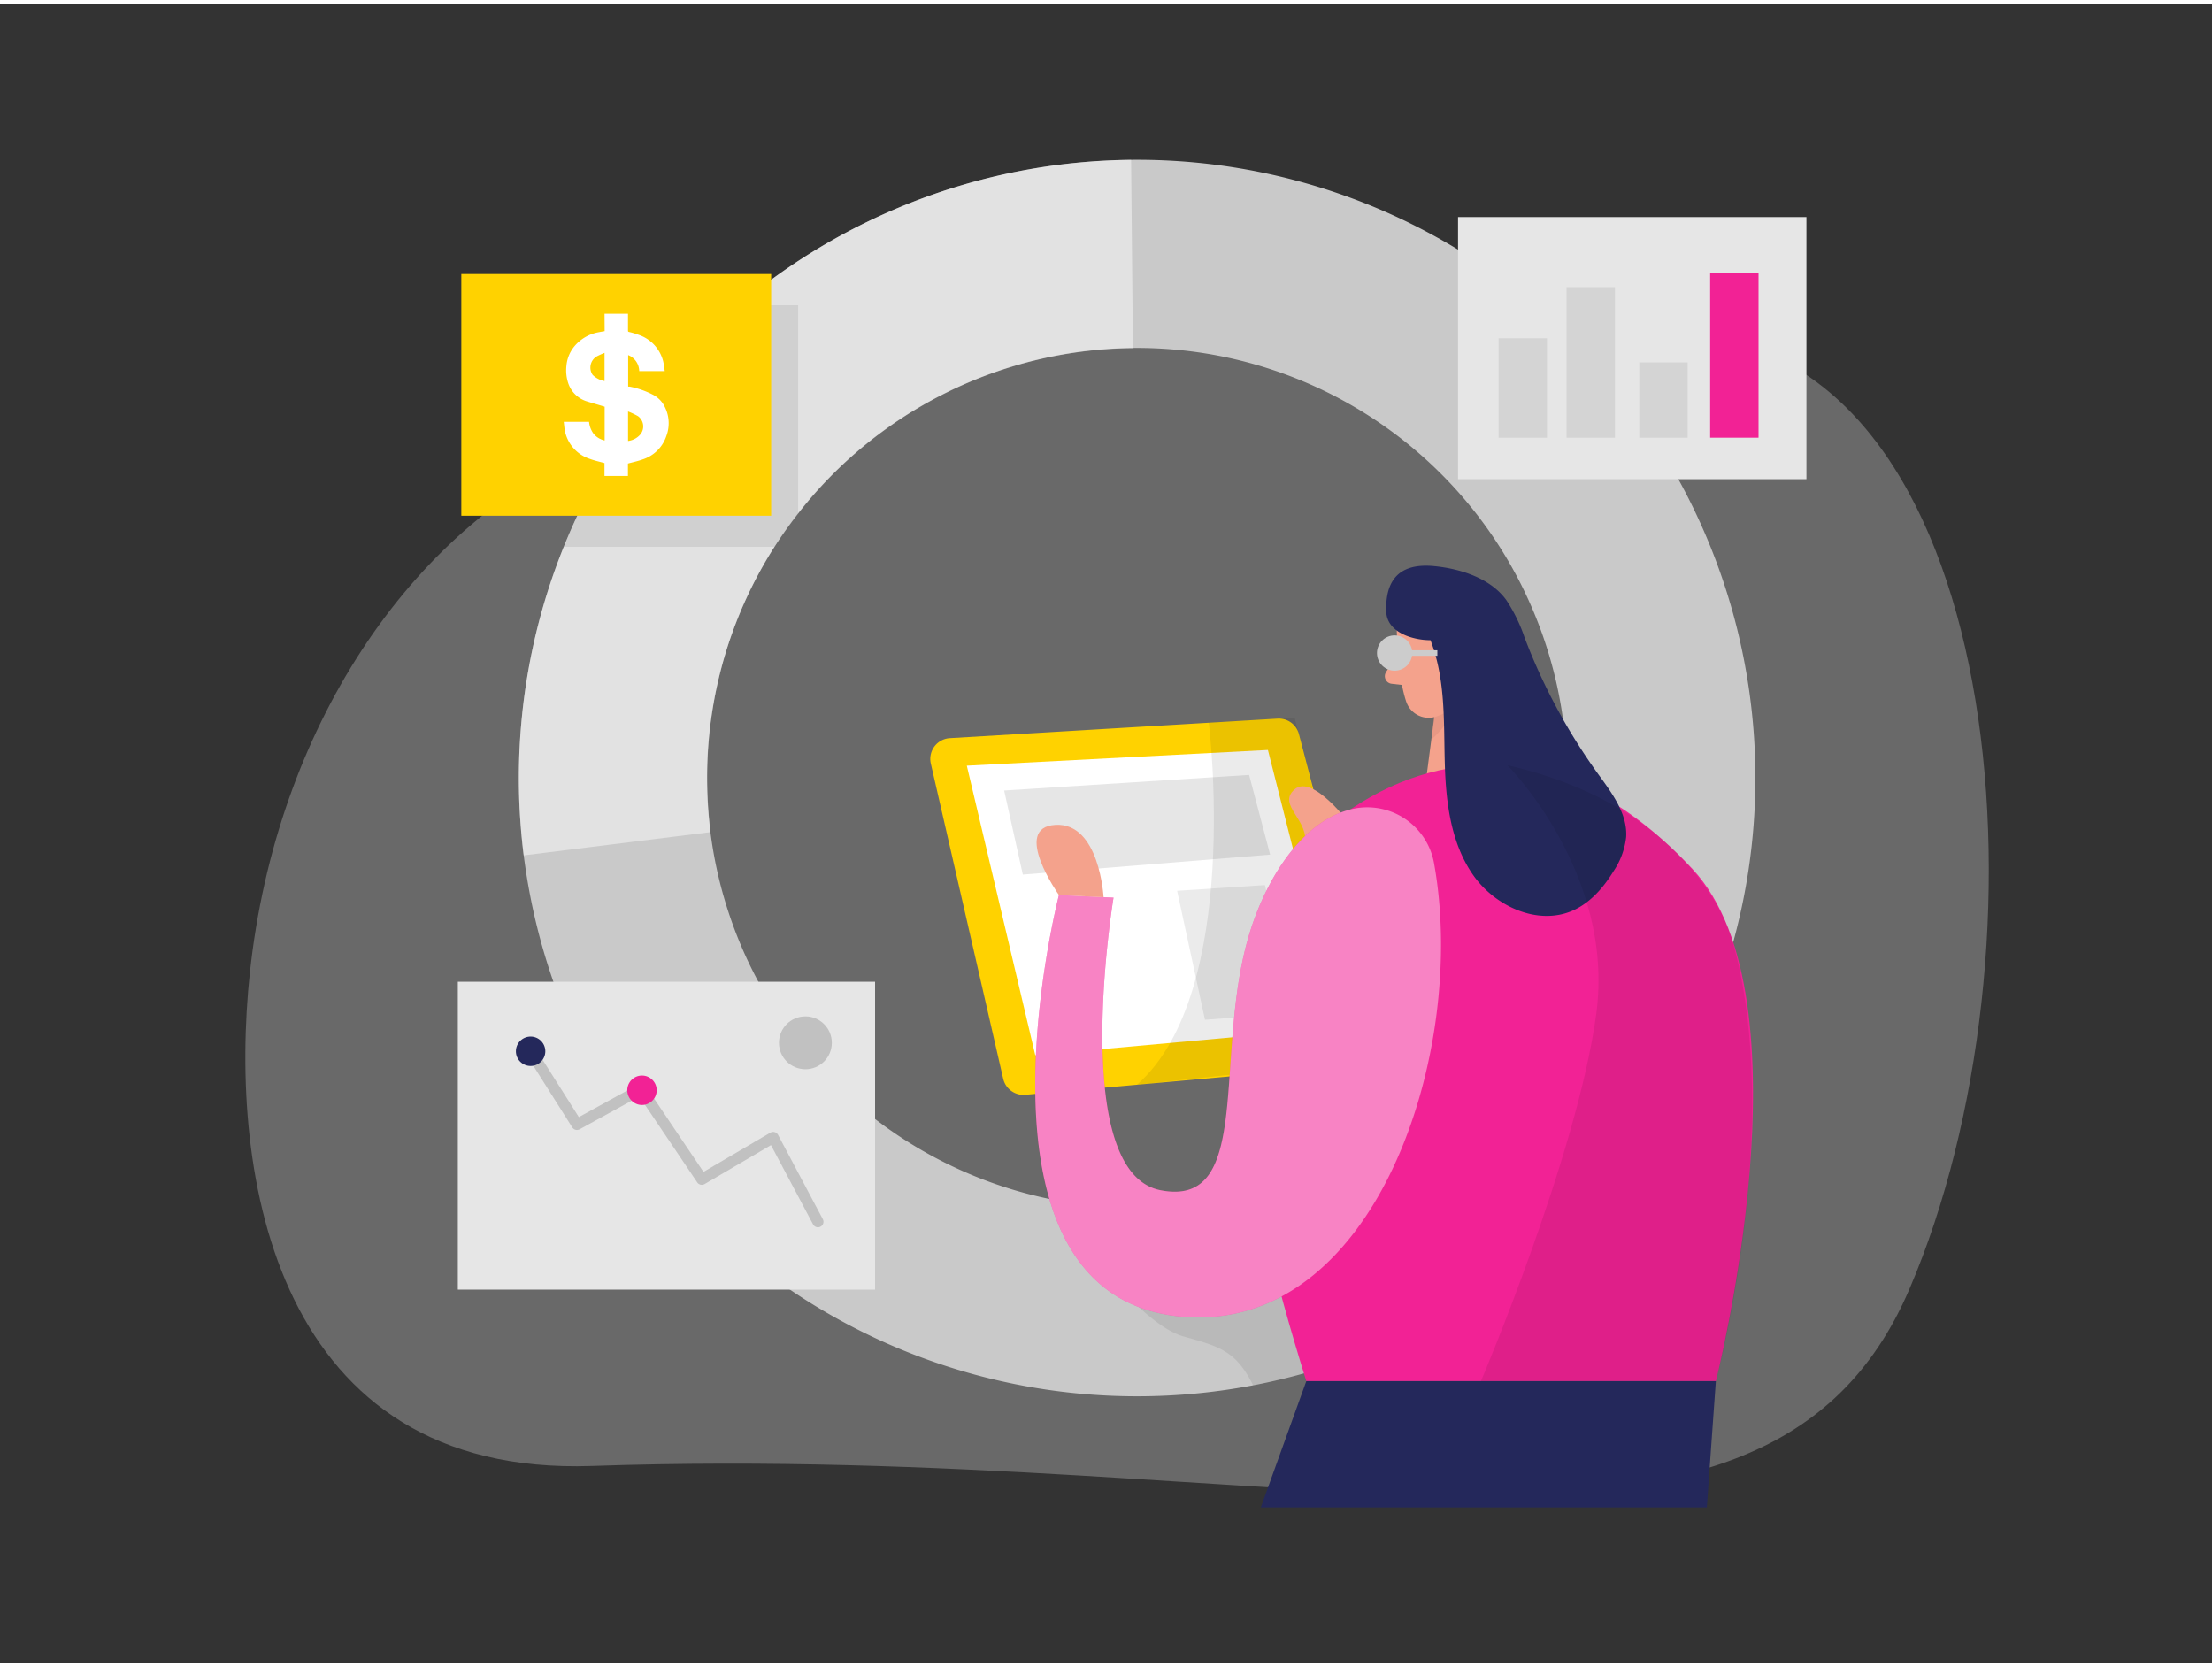 <svg id="Layer_1" data-name="Layer 1" xmlns="http://www.w3.org/2000/svg" viewBox="0 0 400 300" width="406" height="306" class="illustration styles_illustrationTablet__1DWOa"><rect x="0" y="0" width="400" height="300" fill="#333333" stroke="none"/><path d="M106.49,80.71C74,95,49.94,131.22,45.2,175c-4,36.92,4.72,91.31,61.84,89.35,129-4.44,212.07,29.06,238.25-32S363.42,66.87,307.85,60.1C263.66,54.72,169.9,52.82,106.49,80.71Z" fill="#e6e6e6" opacity="0.3"></path><path d="M205.63,28.15A111.8,111.8,0,1,0,317.43,140,111.81,111.81,0,0,0,205.63,28.15Zm49.91,171.4a77.42,77.42,0,0,1-49.91,18.14,78.59,78.59,0,0,1-9.64-.59,77.76,77.76,0,1,1,59.55-17.55Z" fill="#c9c9c9"></path><path d="M276.61,226.33a111.21,111.21,0,0,1-50,23.44c-3.08-6.17-5.95-7-12.52-8.82-4.4-1.25-8.65-5.92-12.05-8.84-2.49-2.13-5-4.47-6.12-7.56a11.39,11.39,0,0,1,.05-7.45,78.59,78.59,0,0,0,9.64.59,77.42,77.42,0,0,0,49.91-18.14,45.58,45.58,0,0,1,11.79,8.65,33,33,0,0,1,8.51,14A25.86,25.86,0,0,1,276.61,226.33Z" opacity="0.08"></path><path d="M204.87,62.22a77.59,77.59,0,0,0-60.54,29.92c-1.52,1.94-3,4-4.28,6A77.4,77.4,0,0,0,127.89,140a80.18,80.18,0,0,0,.6,9.73L94.7,153.94A111.81,111.81,0,0,1,204.54,28.17Z" fill="#fff" opacity="0.46"></path><path d="M144.33,54.46V92.14c-1.52,1.94-3,4-4.28,6H101.91A111.76,111.76,0,0,1,133.6,54.46Z" opacity="0.08"></path><path d="M249.3,187.09,234.88,132a3.74,3.74,0,0,0-3.85-2.79l-59.27,3.53a3.76,3.76,0,0,0-3.44,4.59l13.09,57a3.76,3.76,0,0,0,4,2.9L246,191.78A3.75,3.75,0,0,0,249.3,187.09Z" fill="#ffd200"></path><polygon points="229.28 134.88 174.83 137.72 187.21 190.07 242.02 185.09 229.28 134.88" fill="#fff"></polygon><polygon points="212.86 160.34 217.9 183.66 234.26 182.46 228.74 159.31 212.86 160.34" opacity="0.08"></polygon><polygon points="225.88 139.39 181.58 142.21 184.96 157.41 229.68 153.8 225.88 139.39" fill="#e6e6e6"></polygon><polygon points="268.29 112.82 272.58 137.63 257.65 142 260.37 121.27 268.29 112.82" fill="#f4a28c"></polygon><path d="M259.58,125.79a10.15,10.15,0,0,0,5-3.06s-.16,5.13-5.72,10.27Z" fill="#ce8172" opacity="0.31"></path><path d="M252.58,112s-.13,8.56,1.7,14.11a4.29,4.29,0,0,0,5.45,2.72c2.79-1,6.27-3.07,6.9-7.65l2-7.64s1.1-4.83-4-8S252.4,106.74,252.58,112Z" fill="#f4a28c"></path><path d="M262.17,118.62s-.17-3.29,2.32-3.21,2.76,4.83-.56,5.51Z" fill="#f4a28c"></path><path d="M252.77,117.35l-2.14,3.46a1.38,1.38,0,0,0,1,2.09l3.3.38Z" fill="#f4a28c"></path><path d="M234.1,129l-15.51.93s6.07,48.79-13,65.49l26.12-2.82,7-22.1-1.42-29.07Z" opacity="0.08"></path><path d="M310.28,249s17.64-69.17-4.23-92.6-44.44-22.27-61.37-11.09S212.24,172.1,236.22,249Z" fill="#f22295"></path><path d="M244.21,148.4s-6.81-9.28-10.11-6.4,2.89,5.59,1.8,10.12S246.09,153.8,244.21,148.4Z" fill="#f4a28c"></path><path d="M275.71,114.61c.09.21.17.43.25.64a107.34,107.34,0,0,0,13.05,24c2.48,3.43,5.3,7.13,5.05,11.36a13.69,13.69,0,0,1-2.27,6.17c-1.8,2.94-4.16,5.68-7.3,7.1-6.36,2.86-14.19-.73-18.15-6.46s-4.87-13-5.07-20c-.22-7.67.18-15.19-2.59-22.39-3.1,0-7.84-1.34-8-5.14-.18-4.94,1.67-8.93,8.64-8.26,4.68.45,10.17,2.15,13.06,6.13A29,29,0,0,1,275.71,114.61Z" fill="#24285b"></path><path d="M259.36,155.59a12.27,12.27,0,0,0-15.85-9.76c-8.44,2.52-14.91,12.79-17.87,23.28-6.11,21.63.88,48.67-15.81,45.37s-8.47-52.9-8.47-52.9l-9.87-.47s-18.58,71.95,21.63,76.18C248.54,241,265.45,189.76,259.36,155.59Z" fill="#f22295"></path><path d="M259.36,155.59a12.27,12.27,0,0,0-15.85-9.76c-8.44,2.52-14.91,12.79-17.87,23.28-6.11,21.63.88,48.67-15.81,45.37s-8.47-52.9-8.47-52.9l-9.87-.47s-18.58,71.95,21.63,76.18C248.54,241,265.45,189.76,259.36,155.59Z" fill="#fff" opacity="0.44"></path><path d="M272.58,137.63s19.52,19.48,16.07,45S267.8,249,267.8,249h42.48s12.5-46.22,3-79.64C313.32,169.37,307.29,145.57,272.58,137.63Z" opacity="0.08"></path><path d="M199.56,161.5s-.72-13.55-8.72-13.08.65,12.69.65,12.69Z" fill="#f4a28c"></path><polygon points="310.28 249.01 308.65 271.85 227.99 271.85 236.22 249.01 310.28 249.01" fill="#24285b"></polygon><rect x="82.79" y="176.78" width="75.45" height="55.67" transform="translate(241.03 409.24) rotate(-180)" fill="#e6e6e6"></rect><polyline points="147.91 220.19 139.81 204.94 126.91 212.51 115.93 196.22 104.33 202.59 95.56 188.72" fill="none" stroke="#c1c1c1" stroke-linecap="round" stroke-linejoin="round" stroke-width="2"></polyline><circle cx="95.95" cy="189.36" r="2.66" fill="#24285b"></circle><circle cx="116.09" cy="196.41" r="2.66" fill="#f22295"></circle><circle cx="145.64" cy="187.83" r="4.78" fill="#c1c1c1"></circle><rect x="263.66" y="38.51" width="63" height="47.4" fill="#e6e6e6"></rect><rect x="270.99" y="60.43" width="8.75" height="17.98" opacity="0.08"></rect><rect x="283.28" y="51.18" width="8.75" height="27.23" opacity="0.08"></rect><rect x="296.43" y="64.79" width="8.75" height="13.62" opacity="0.08"></rect><rect x="309.25" y="48.68" width="8.75" height="29.73" fill="#f22295"></rect><rect x="83.42" y="48.81" width="56.03" height="43.71" fill="#ffd200"></rect><path d="M109.32,56h4.24v3c0,.19,0,.25.24.3a12.64,12.64,0,0,1,1.72.52,6.79,6.79,0,0,1,4.41,4.81c.13.57.19,1.15.28,1.74h-4.62a3.16,3.16,0,0,0-2-2.9v5.7l.08,0,.19,0A15.68,15.68,0,0,1,118,70.6a4.88,4.88,0,0,1,1.84,1.59,6.54,6.54,0,0,1,.65,5.93,6.64,6.64,0,0,1-4.29,4.22c-.85.31-1.74.49-2.65.74v2.25h-4.24V83c-.88-.25-1.74-.43-2.56-.73a6.74,6.74,0,0,1-4.56-4.91c-.13-.59-.17-1.2-.25-1.82h4.58a4.34,4.34,0,0,0,.82,2.16,3.58,3.58,0,0,0,2,1.21V72.8c-1.14-.35-2.25-.66-3.33-1a5.14,5.14,0,0,1-3.26-3.26,7.32,7.32,0,0,1-.33-3.08,6.39,6.39,0,0,1,1.36-3.47,7.43,7.43,0,0,1,4.56-2.67c.33-.07.67-.12,1-.18Zm4.25,23a3.49,3.49,0,0,0,2.18-1.13,2.29,2.29,0,0,0-.37-3.35,15.2,15.2,0,0,0-1.81-.86Zm-4.25-15.93a14.23,14.23,0,0,0-1.4.63,2.35,2.35,0,0,0-.75,3.35,4.06,4.06,0,0,0,2.15,1.11Z" fill="#fff"></path><circle cx="252.19" cy="117.35" r="3.19" fill="#ccc"></circle><rect x="253.94" y="116.85" width="5.98" height="1" fill="#ccc"></rect></svg>
